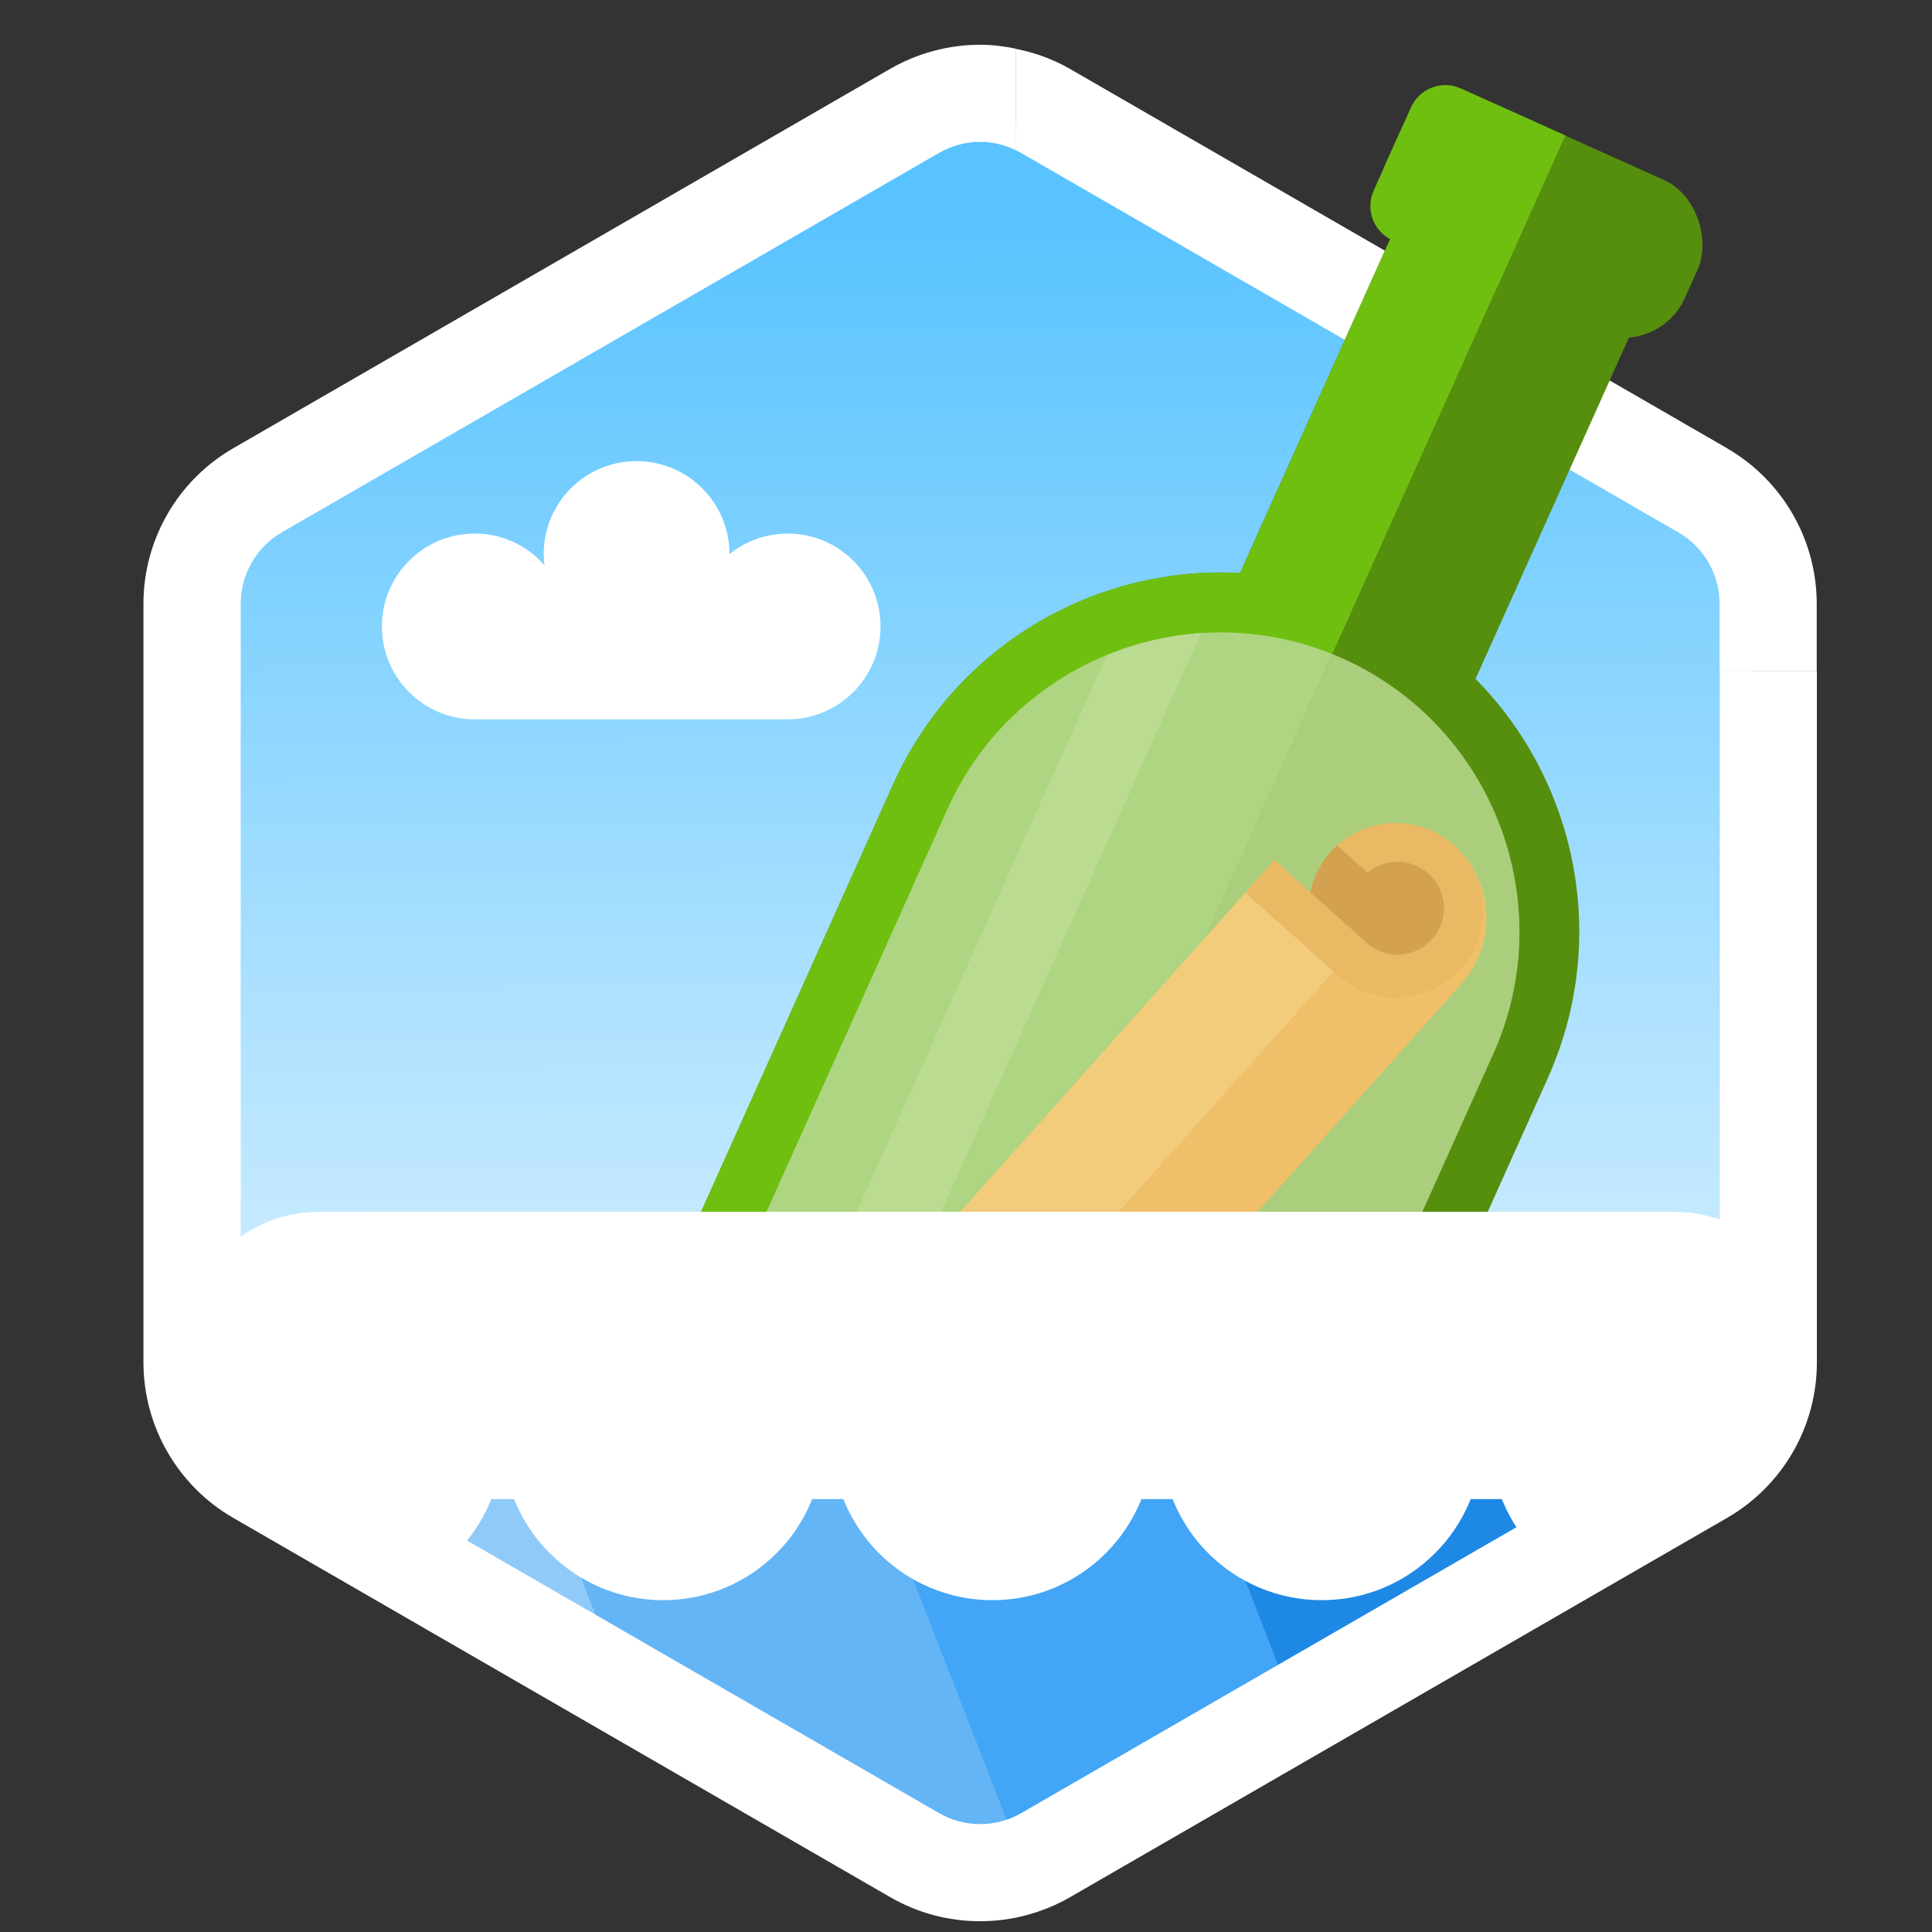 <?xml version="1.0" encoding="UTF-8"?><svg id="_레이어_1" xmlns="http://www.w3.org/2000/svg" xmlns:xlink="http://www.w3.org/1999/xlink" viewBox="0 0 120 120"><rect x="0" y="0" width="120" height="120" fill="#333333" stroke="none"/><defs><style>.cls-1{fill:none;}.cls-2{fill:url(#linear-gradient);}.cls-3{clip-path:url(#clippath);}.cls-4{fill:#eab963;}.cls-5,.cls-6{fill:#fff;}.cls-7{fill:#f2cb7b;}.cls-8{fill:#efbf69;}.cls-9{fill:#90caf9;}.cls-10{fill:#64b5f6;}.cls-11{fill:#bbdb91;}.cls-12{fill:#aace7c;}.cls-13{fill:#d3a14f;}.cls-14{fill:#aed581;}.cls-15{fill:#1e88e5;}.cls-16{fill:#42a5f5;}.cls-17{fill:#1976d2;}.cls-18{fill:#6fbf11;}.cls-19{fill:#568e0e;}.cls-20{clip-path:url(#clippath-1);}.cls-21{clip-path:url(#clippath-2);}.cls-6{opacity:.2;}</style><clipPath id="clippath"><circle class="cls-1" cx="60" cy="-80" r="58.5"/></clipPath><clipPath id="clippath-1"><path class="cls-1" d="M-33.65,23.51c0-2.62-2.12-4.74-4.74-4.74h-8.49c-4.85-8.84-17.91-15.17-33.27-15.17s-28.43,6.33-33.27,15.17h-8.49c-2.62,0-4.74,2.12-4.74,4.74v61.55c0,17.3,20.82,31.33,46.5,31.33s46.5-14.03,46.5-31.33V23.51Z"/></clipPath><linearGradient id="linear-gradient" x1="60.6" y1="110.07" x2="60.33" y2="13.31" gradientUnits="userSpaceOnUse"><stop offset="0" stop-color="#fff"/><stop offset=".33" stop-color="#c9ebff"/><stop offset=".36" stop-color="#c3e9ff"/><stop offset=".53" stop-color="#a7dfff"/><stop offset=".87" stop-color="#6ecbff"/><stop offset="1" stop-color="#59c3ff"/></linearGradient><clipPath id="clippath-2"><path class="cls-1" d="M113.08-1.33h-39V8.68l-7.62-4.4c-3.45-1.99-7.7-1.99-11.15,0L14.49,27.84c-3.45,1.99-5.58,5.67-5.58,9.66l4,47.12c0,3.98,2.13,7.67,5.58,9.66l36.81,19.56c3.45,1.99,7.7,1.99,11.15,0l38.81-19.56c3.45-1.99,5.58-5.67,5.58-9.66l2-42.95h.24V-1.33Z"/></clipPath><clipPath id="clippath-3"><circle class="cls-1" cx="-79.5" cy="-79.88" r="56.5"/></clipPath></defs><g class="cls-3"><g><polygon class="cls-6" points="60 -80 16.36 12.58 .77 3.58 60 -80"/><polygon class="cls-6" points="60 -80 68.5 22 50.5 22 60 -80"/><polygon class="cls-6" points="60 -80 118.36 4.08 102.77 13.08 60 -80"/></g></g><g class="cls-20"><g><polygon class="cls-6" points="-79.11 74.38 13.48 118.02 4.48 133.6 -79.11 74.38"/><polygon class="cls-6" points="-79.11 74.38 22.89 65.88 22.89 83.88 -79.11 74.38"/><polygon class="cls-6" points="-79.11 74.38 4.98 16.02 13.98 31.6 -79.11 74.38"/></g></g><g><path class="cls-2" d="M108.85,83.03V40.04c0-3.98-2.13-7.67-5.58-9.66L66.04,8.89c-3.45-1.99-7.7-1.99-11.15,0L17.66,30.38c-3.45,1.99-5.58,5.67-5.58,9.66v42.99c0,3.98,2.13,7.67,5.58,9.66l37.23,21.5c3.45,1.99,7.7,1.99,11.15,0l37.23-21.5c3.45-1.99,5.58-5.67,5.58-9.66Z"/><path class="cls-5" d="M107.27,27.84L66.46,4.28c-1.06-.61-2.21-1.02-3.38-1.25v6.3c.12,.06,.24,.11,.36,.18l40.81,23.56c1.58,.91,2.56,2.61,2.56,4.43v4.17h6.03v-4.17c0-3.98-2.13-7.67-5.58-9.66Z"/><g class="cls-21"><g><g><rect class="cls-19" x="80.3" y="13.83" width="16.04" height="32.37" transform="translate(20.06 -33.56) rotate(24.2)"/><path class="cls-19" d="M68.92,118.71l-34.06-15.31c-1.82-.82-2.63-2.95-1.81-4.77l22.43-49.92c5.04-11.22,18.23-16.23,29.46-11.19h0c11.22,5.04,16.23,18.23,11.19,29.46l-22.43,49.92c-.82,1.82-2.95,2.63-4.77,1.81Z"/><path class="cls-12" d="M36.48,100.06l22.39-49.83c4.2-9.34,15.21-13.52,24.55-9.32,9.34,4.2,13.52,15.21,9.33,24.55l-22.39,49.83-33.87-15.22Z"/><path class="cls-12" d="M62.62,44.77c-1.53,1.54-2.81,3.37-3.75,5.45l-22.39,49.83,33.87,15.22,22.39-49.83c.94-2.09,1.45-4.26,1.59-6.42l-31.72-14.25Z"/><rect class="cls-19" x="85.57" y="8.26" width="20.38" height="10.35" rx="4.2" ry="4.2" transform="translate(13.92 -38.07) rotate(24.2)"/><rect class="cls-18" x="68.14" y="24.58" width="32.37" height="7.28" transform="translate(24.02 93.57) rotate(-65.8)"/><path class="cls-18" d="M84.26,37.23c-11.07-4.55-23.83,.48-28.78,11.47l-22.43,49.92c-.82,1.82,0,3.96,1.81,4.77l16.36,7.35L84.26,37.23Z"/><path class="cls-14" d="M82.74,40.62c-9.19-3.7-19.77,.5-23.87,9.61l-22.39,49.83,16.27,7.31,30-66.75Z"/><path class="cls-14" d="M77.81,51.6l-15.19-6.83c-1.53,1.54-2.81,3.37-3.75,5.45l-22.39,49.83,16.27,7.31,25.06-55.77Z"/><path class="cls-11" d="M68.76,40.68l-27.62,61.47,4.35,1.96,29.11-64.78c-2.02,.13-3.99,.6-5.85,1.36Z"/><rect class="cls-11" x="25.27" y="72.86" width="61.14" height="4.77" transform="translate(-35.68 95.34) rotate(-65.8)"/><path class="cls-18" d="M97.22,8.41l-6.49-2.92c-1.18-.53-2.56,0-3.09,1.18l-2.32,5.17c-.53,1.18,0,2.57,1.18,3.09l6.49,2.92,4.24-9.44Z"/><g><rect class="cls-7" x="32.44" y="74.34" width="59.66" height="8.02" transform="translate(-37.65 72.58) rotate(-48.22)"/><rect class="cls-4" x="79.89" y="53.11" width="2.71" height="8.02" transform="translate(-15.48 79.64) rotate(-48.22)"/><path class="cls-8" d="M45.13,103.04c-.09-.08-.16-.16-.24-.24l45.15-50.53c.09,.07,.18,.14,.26,.21,2.5,2.24,2.72,6.11,.48,8.62l-37.04,41.45c-2.24,2.5-6.11,2.72-8.61,.48Z"/><path class="cls-4" d="M90.74,60.15c.99-1.11,1.44-2.53,1.36-3.92-.08-1.39-.68-2.75-1.8-3.74-2.09-1.86-5.24-1.81-7.26,.03-.14,.13-.27,.26-.4,.4-.66,.74-1.08,1.61-1.26,2.52-.1,.46-.13,.94-.11,1.4,.08,1.39,.68,2.75,1.8,3.74,1.11,1,2.53,1.44,3.92,1.37,1.39-.08,2.75-.69,3.74-1.8Z"/><path class="cls-13" d="M88.72,54.26c-1.18-1.06-3.01-.96-4.07,.23-1.06,1.18-.96,3.01,.23,4.07,1.18,1.06,3.01,.96,4.07-.23,1.06-1.18,.96-3.01-.23-4.07Z"/><path class="cls-13" d="M84.73,58.42l2.19-2.45-3.87-3.46c-.14,.13-.27,.26-.4,.4-.66,.74-1.08,1.61-1.26,2.52l3.35,2.99Z"/></g></g><g><path class="cls-17" d="M107.09,122.73h20.99l-15.77-40.55c-1.85-4.75-7.25-7.13-12-5.28l-.96,.37c-4.75,1.85-7.13,7.25-5.28,12l13.01,33.46Z"/><path class="cls-15" d="M86.5,122.73h20.99l-15.77-40.55c-1.85-4.75-7.25-7.13-12-5.28l-.96,.37c-4.75,1.85-7.13,7.25-5.28,12l13.01,33.46Z"/><path class="cls-16" d="M65.91,122.73h20.99l-15.77-40.55c-1.85-4.75-7.25-7.13-12-5.28l-.96,.37c-4.75,1.85-7.13,7.25-5.28,12l13.01,33.46Z"/><path class="cls-10" d="M45.31,122.73h20.99l-15.77-40.55c-1.85-4.75-7.25-7.13-12-5.28l-.96,.37c-4.75,1.85-7.13,7.25-5.28,12l13.01,33.46Z"/><path class="cls-9" d="M24.72,122.73h20.99l-15.77-40.55c-1.85-4.75-7.25-7.13-12-5.28l-.96,.37c-4.75,1.85-7.13,7.25-5.28,12l13.01,33.46Z"/><rect class="cls-5" x="11.3" y="75.28" width="101.21" height="17.83" rx="8.91" ry="8.91"/><path class="cls-5" d="M111.78,80.37c-1.32-2.99-4.32-5.1-7.78-5.1H19.8c-3.47,0-6.46,2.11-7.78,5.1H111.78Z"/><circle class="cls-5" cx="21.26" cy="89.43" r="9.96"/><circle class="cls-5" cx="41.19" cy="89.43" r="9.96"/><circle class="cls-5" cx="61.64" cy="89.43" r="9.96"/><circle class="cls-5" cx="82.09" cy="89.43" r="9.96"/><circle class="cls-5" cx="102.54" cy="89.43" r="9.96"/></g></g></g><path class="cls-1" d="M58.32,9.5L17.51,33.06c-1.58,.91-2.56,2.61-2.56,4.43v47.12c0,1.82,.98,3.52,2.56,4.43l40.81,23.56c.78,.45,1.66,.69,2.56,.69s1.78-.24,2.56-.69l40.81-23.56c1.58-.91,2.56-2.61,2.56-4.43V41.67H63.08V9.33c-.69-.33-1.44-.51-2.2-.51-.9,0-1.78,.24-2.56,.69Z"/><path class="cls-5" d="M106.81,84.62c0,1.82-.98,3.52-2.56,4.43l-40.81,23.56c-.78,.45-1.66,.69-2.56,.69s-1.78-.24-2.56-.69l-40.81-23.56c-1.58-.91-2.56-2.61-2.56-4.43V37.49c0-1.82,.98-3.52,2.56-4.43L58.32,9.5c.78-.45,1.66-.69,2.56-.69,.76,0,1.51,.18,2.2,.51V3.02c-.73-.15-1.46-.24-2.2-.24-1.93,0-3.85,.5-5.58,1.49L14.49,27.84c-3.45,1.99-5.58,5.67-5.58,9.66v47.12c0,3.98,2.13,7.67,5.58,9.66l40.81,23.56c1.73,1,3.65,1.49,5.58,1.49s3.85-.5,5.58-1.49l40.81-23.56c3.45-1.99,5.58-5.67,5.58-9.66V41.67h-6.03v42.95Z"/><path class="cls-5" d="M48.93,33.14c-1.37,0-2.63,.48-3.62,1.28,0,0,0,0,0-.01,0-3.18-2.58-5.77-5.77-5.77s-5.77,2.58-5.77,5.77c0,.24,.02,.47,.05,.7-1.06-1.21-2.6-1.97-4.33-1.97-3.18,0-5.77,2.58-5.77,5.77s2.58,5.77,5.77,5.77h19.43c3.18,0,5.77-2.58,5.77-5.77s-2.58-5.77-5.77-5.77Z"/></g></svg>